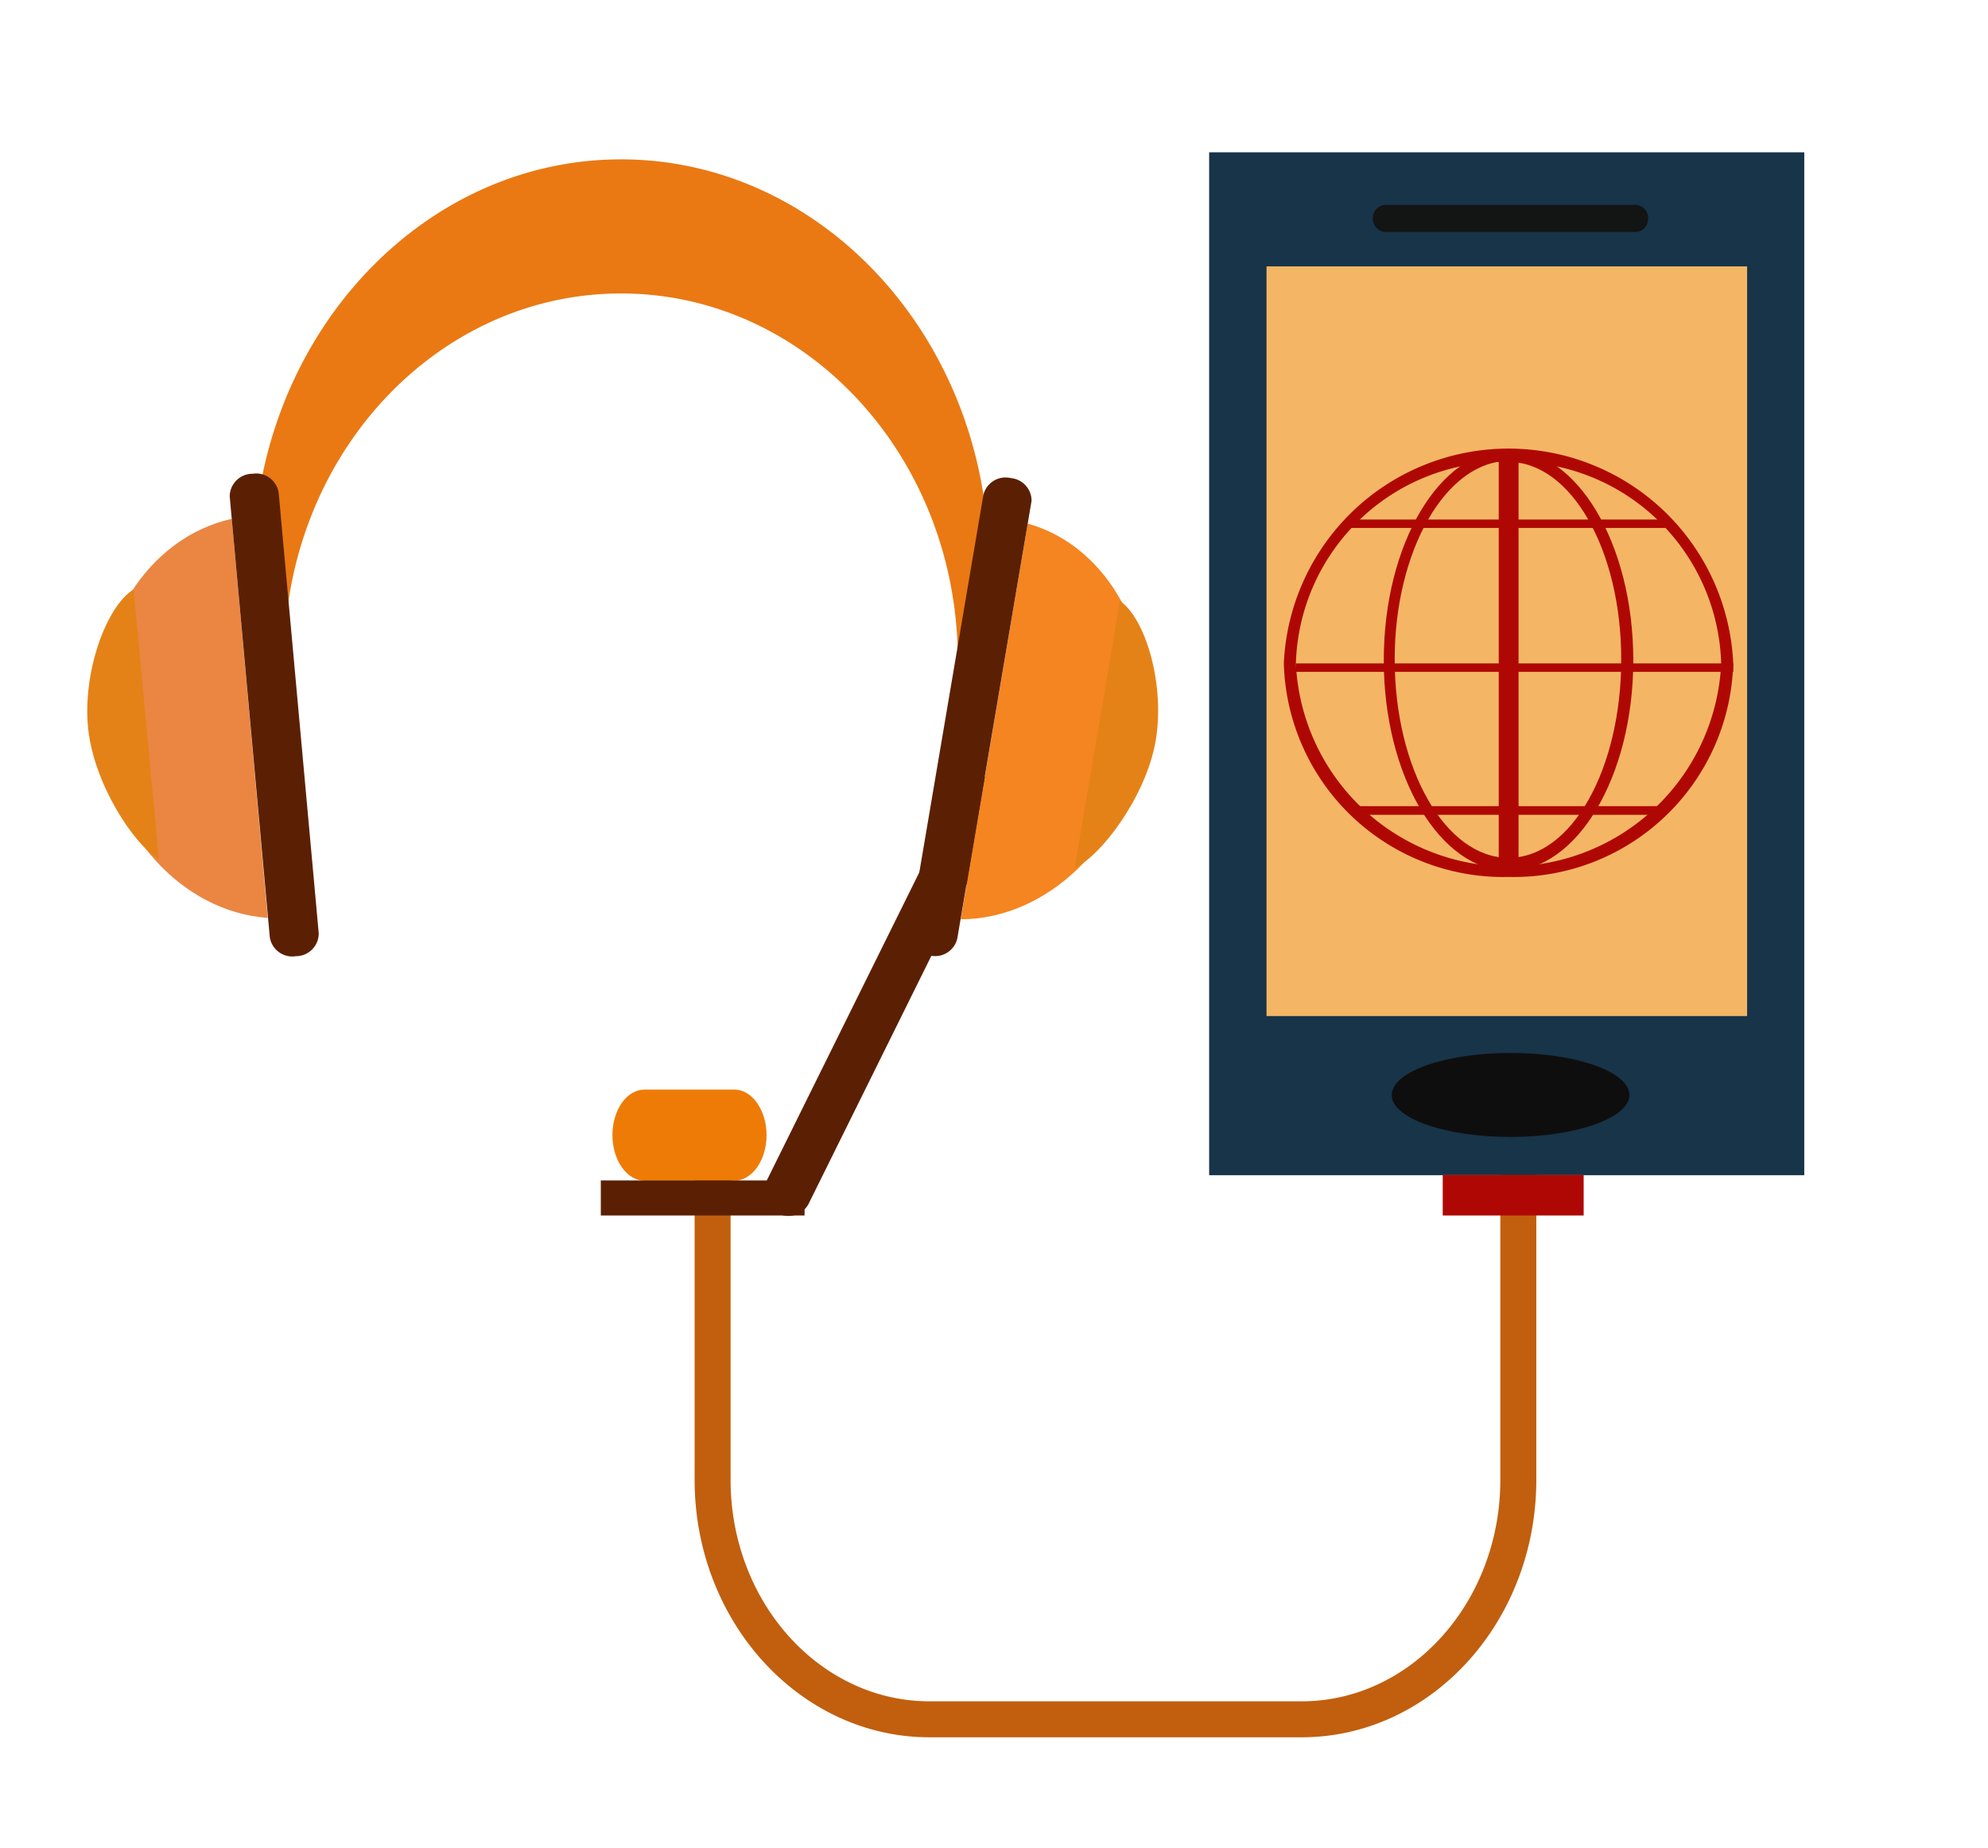 <svg id="l1" xmlns="http://www.w3.org/2000/svg" viewBox="0 0 87.32 81.19"><defs><style>.cls-1{fill:#c15f0e;}.cls-2{fill:#173449;}.cls-3{fill:#f4b664;}.cls-4{fill:#131414;}.cls-5{fill:#0f0e0e;}.cls-6{fill:#af0804;}.cls-7{fill:#ea7913;}.cls-8{fill:#ef7b07;}.cls-9{fill:#5b2003;}.cls-10{fill:#ea8642;}.cls-11{fill:#e58217;}.cls-12{fill:#f48521;}</style></defs><path class="cls-1" d="M66.58,51.47a3.26,3.26,0,0,1-.62,0H65.9V65c0,5.37-3.92,9.73-8.73,9.73H40.83c-4.82,0-8.74-4.36-8.74-9.73V49.74a3,3,0,0,1-1.58-.26V65c0,6.24,4.63,11.31,10.32,11.31H57.17c5.69,0,10.31-5.07,10.31-11.31V51.35A2.16,2.16,0,0,1,66.58,51.47Z"/><rect class="cls-2" x="53.11" y="6.69" width="26.14" height="44.93"/><rect class="cls-3" x="55.63" y="11.7" width="21.11" height="32.93"/><path class="cls-4" d="M72.39,9.61a.57.57,0,0,1-.57.58H60.88a.58.58,0,0,1-.58-.58h0A.58.58,0,0,1,60.88,9H71.82a.57.57,0,0,1,.57.58Z"/><path class="cls-5" d="M71.57,48.1c0,1-2.34,1.84-5.22,1.84s-5.22-.82-5.22-1.84,2.34-1.85,5.22-1.85S71.57,47.08,71.57,48.1Z"/><path class="cls-6" d="M66.26,38.52a9.65,9.65,0,0,1-9.87-9.38,9.88,9.88,0,0,1,19.74,0A9.65,9.65,0,0,1,66.26,38.52Zm0-18.23a9.12,9.12,0,0,0-9.34,8.85,9.35,9.35,0,0,0,18.68,0A9.12,9.12,0,0,0,66.26,20.29Z"/><path class="cls-6" d="M66.26,38.25c-3,0-5.48-4.15-5.48-9.25s2.46-9.24,5.48-9.24,5.48,4.15,5.48,9.24S69.28,38.25,66.26,38.25Zm0-18c-2.73,0-5,3.91-5,8.71s2.22,8.72,5,8.72,4.95-3.91,4.95-8.72S69,20.29,66.26,20.29Z"/><rect class="cls-6" x="65.83" y="20.02" width="0.87" height="18.2"/><rect class="cls-6" x="56.92" y="29.14" width="19.21" height="0.37"/><rect class="cls-6" x="59.07" y="22.82" width="14.26" height="0.37"/><rect class="cls-6" x="59.56" y="35.41" width="13.5" height="0.38"/><path class="cls-7" d="M12.48,29c0-8.9,6.63-16.11,14.8-16.11S42.07,20.11,42.07,29a17.32,17.32,0,0,1-.49,4,19.09,19.09,0,0,0,1.85-8.25C43.43,15,36.2,7,27.28,7S11.13,15,11.13,24.8A19.06,19.06,0,0,0,13,33.05,17.26,17.26,0,0,1,12.48,29Z"/><path class="cls-8" d="M33.67,49.86c0,1.11-.64,2-1.41,2H28.31c-.78,0-1.41-.9-1.41-2h0c0-1.11.63-2,1.41-2h3.95c.77,0,1.41.9,1.41,2Z"/><path class="cls-9" d="M35.55,52.81a1,1,0,0,1-1.41.47h0a1,1,0,0,1-.47-1.41l8.5-17.17a1,1,0,0,1,1.41-.47h0a1,1,0,0,1,.47,1.41Z"/><rect class="cls-9" x="26.39" y="51.85" width="8.95" height="1.54"/><path class="cls-10" d="M10.18,22.79c-3.66.81-6.21,4.74-5.8,9.26s3.62,8,7.38,8.27Z"/><path class="cls-9" d="M14,41a1,1,0,0,1-1,1h0a1,1,0,0,1-1.15-.84L10.09,21.81a1,1,0,0,1,1-1h0a1,1,0,0,1,1.15.83Z"/><path class="cls-11" d="M5.87,25.89c-1.22.75-2.25,3.67-2,6.1s2,5.11,3.11,5.75Z"/><path class="cls-12" d="M45.14,23c3.59,1,5.82,5.13,5.06,9.61s-4.23,7.76-8,7.77Z"/><path class="cls-9" d="M39.94,40.91a1,1,0,0,0,.9,1.06h0a1,1,0,0,0,1.21-.76L45.31,22A1,1,0,0,0,44.4,21h0a1,1,0,0,0-1.21.76Z"/><path class="cls-11" d="M49.19,26.39c1.17.82,2,3.79,1.56,6.21s-2.39,5-3.55,5.53Z"/><rect class="cls-6" x="63.37" y="51.61" width="6.19" height="1.78"/></svg>